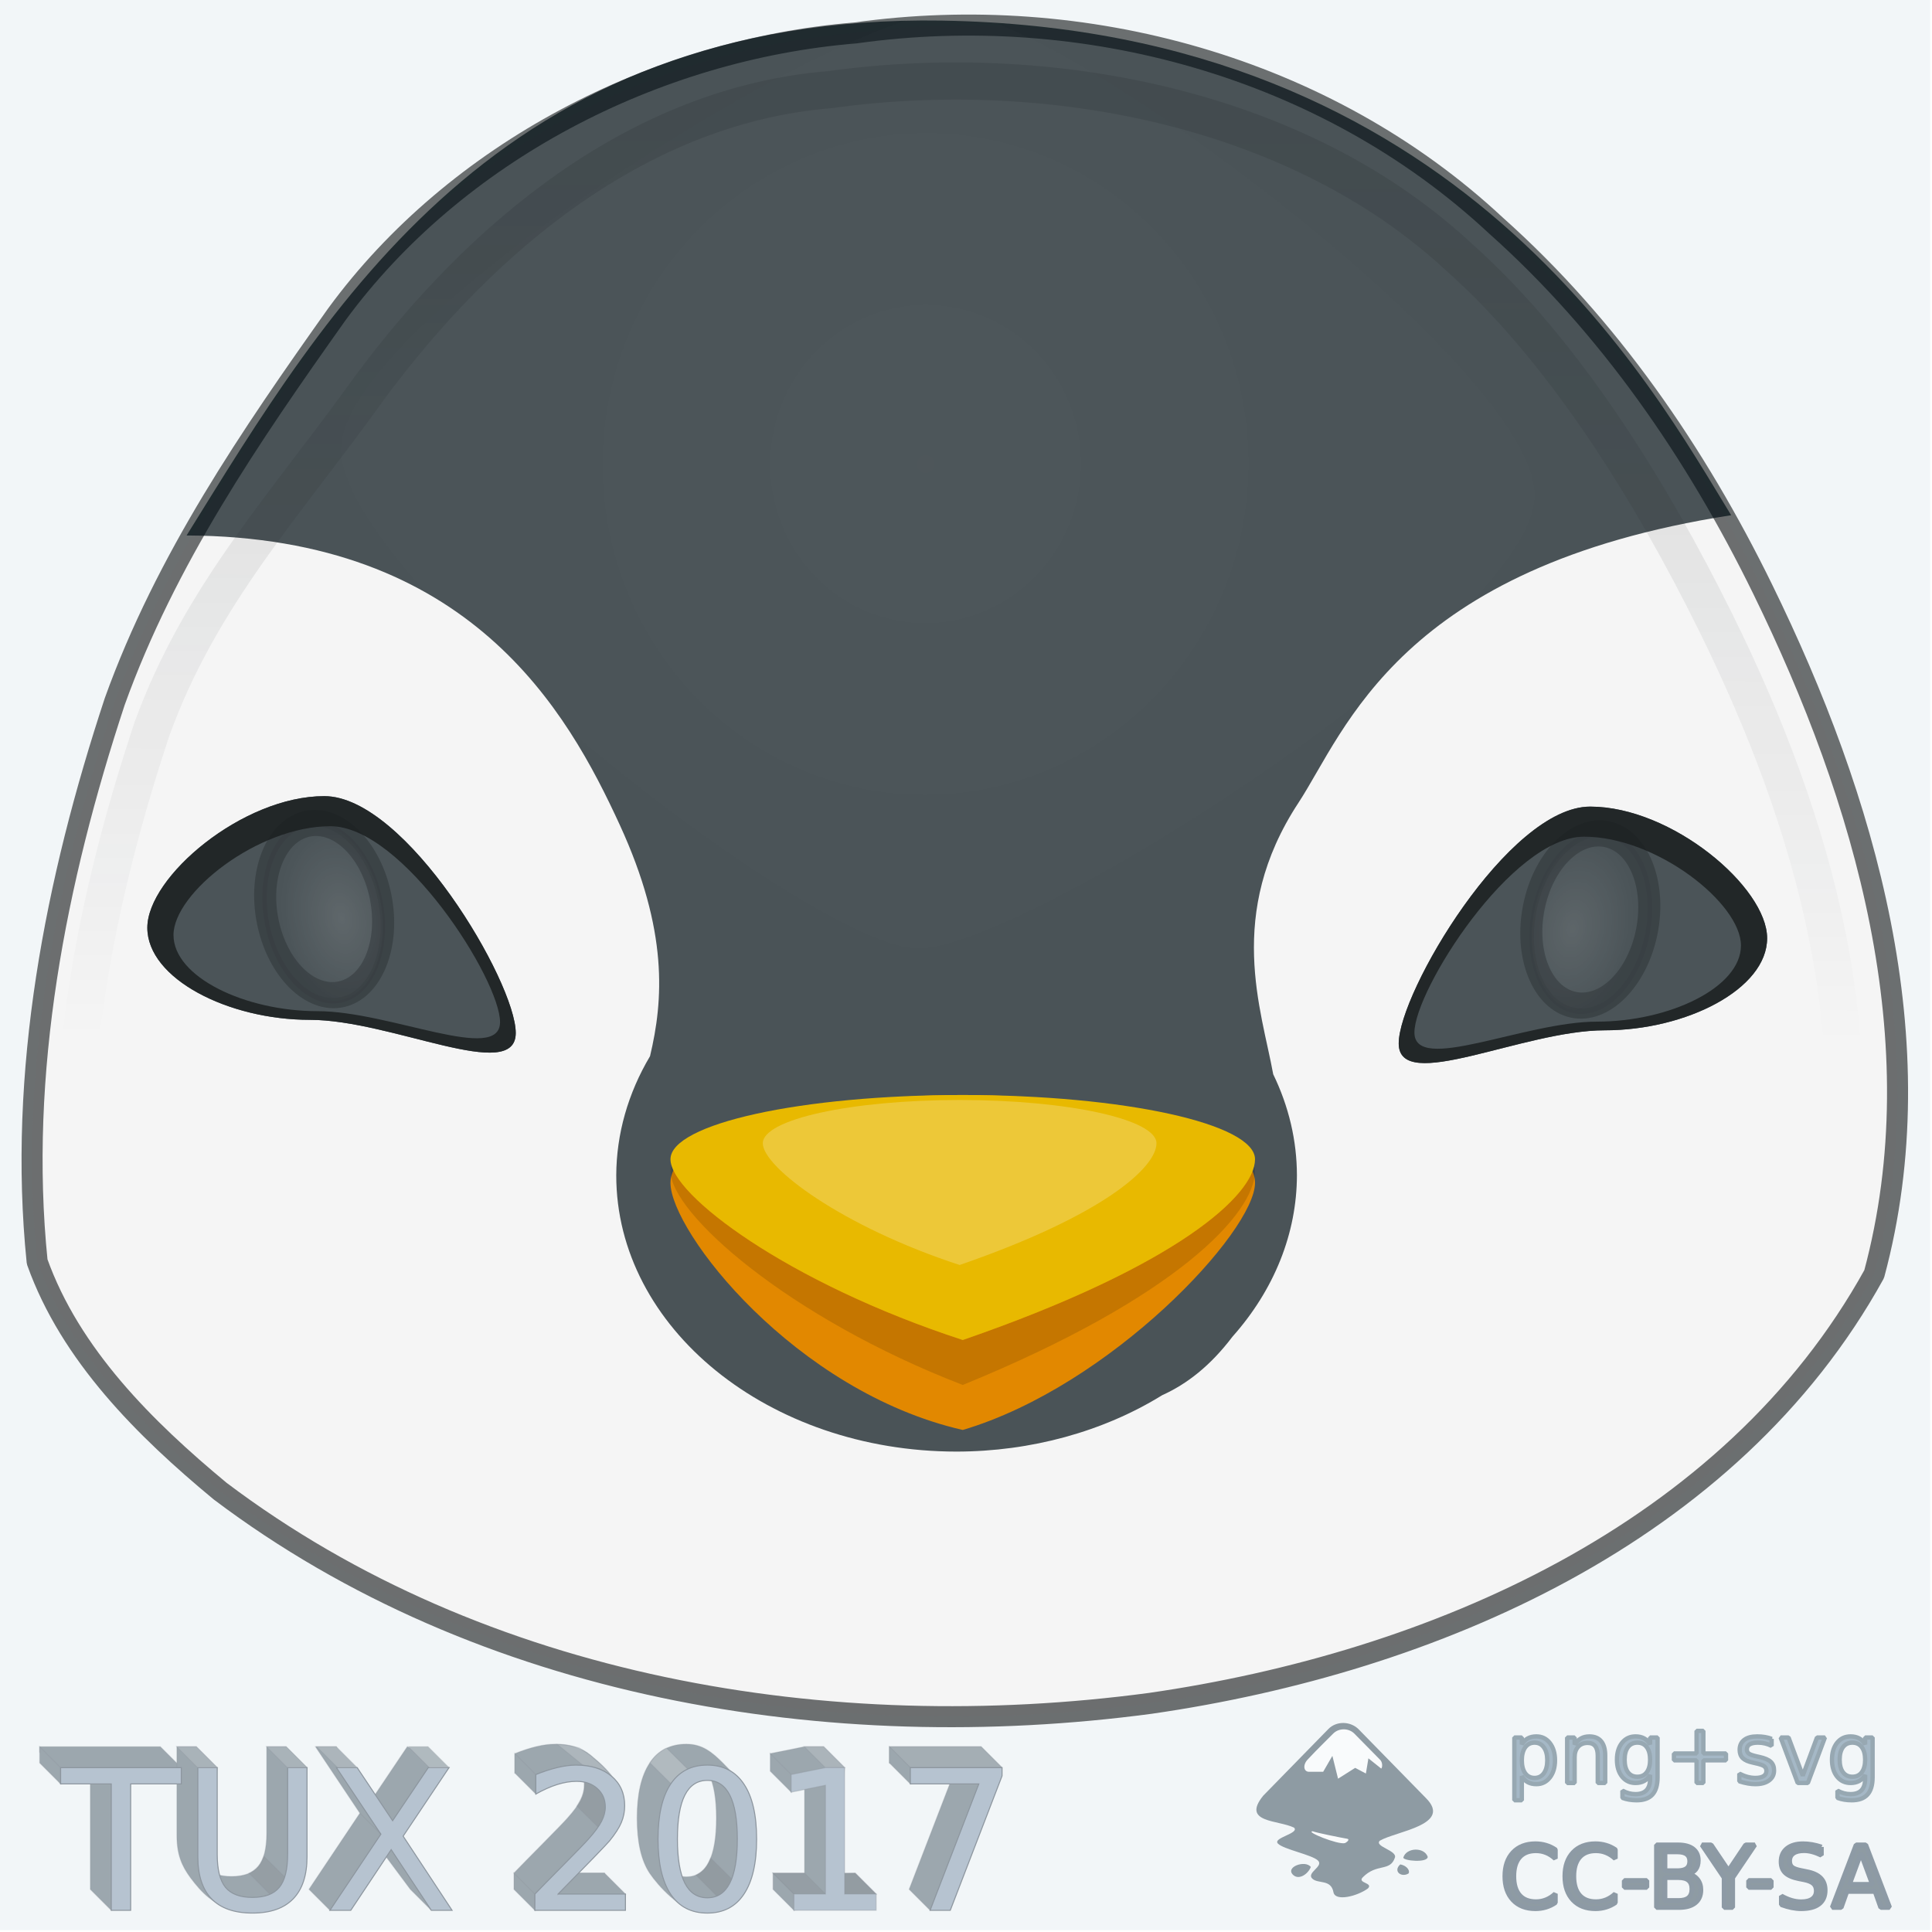 <?xml version="1.0" encoding="UTF-8" standalone="no"?>
<!-- Created with Inkscape (http://www.inkscape.org/) -->

<svg
   xmlns:dc="http://purl.org/dc/elements/1.1/"
   xmlns:cc="http://creativecommons.org/ns#"
   xmlns:rdf="http://www.w3.org/1999/02/22-rdf-syntax-ns#"
   xmlns:svg="http://www.w3.org/2000/svg"
   xmlns="http://www.w3.org/2000/svg"
   xmlns:xlink="http://www.w3.org/1999/xlink"
   xmlns:sodipodi="http://sodipodi.sourceforge.net/DTD/sodipodi-0.dtd"
   xmlns:inkscape="http://www.inkscape.org/namespaces/inkscape"
   width="96px"
   height="96px"
   viewBox="0 0 96 96"
   version="1.1"
   id="SVGRoot"
   inkscape:version="0.92.0 r15299"
   sodipodi:docname="TUX 2017.svg"
   inkscape:export-filename="/home/ilnanny/Scrivania/TUX-Logo-2017/1024px.png"
   inkscape:export-xdpi="1024"
   inkscape:export-ydpi="1024">
  <title
     id="title1632">TUX 2017</title>
  <sodipodi:namedview
     id="base"
     pagecolor="#ffffff"
     bordercolor="#666666"
     borderopacity="1.0"
     inkscape:pageopacity="0.0"
     inkscape:pageshadow="2"
     inkscape:zoom="5.9895833"
     inkscape:cx="47.646309"
     inkscape:cy="37.459941"
     inkscape:document-units="px"
     inkscape:current-layer="g1675"
     showgrid="false"
     inkscape:window-width="1280"
     inkscape:window-height="971"
     inkscape:window-x="0"
     inkscape:window-y="27"
     inkscape:window-maximized="1"
     inkscape:grid-bbox="true"
     inkscape:showpageshadow="false"
     inkscape:snap-global="true"
     inkscape:snap-page="true"
     inkscape:snap-object-midpoints="true"
     showguides="true"
     inkscape:guide-bbox="true"
     inkscape:snap-grids="true" />
  <defs
     id="defs1073">
    <radialGradient
       inkscape:collect="always"
       xlink:href="#linearGradient922"
       id="radialGradient952"
       gradientUnits="userSpaceOnUse"
       gradientTransform="matrix(1,0,0,1.251,157.265,-52.691)"
       cx="128.789"
       cy="221.181"
       fx="128.789"
       fy="221.181"
       r="9.414" />
    <linearGradient
       inkscape:collect="always"
       id="linearGradient922">
      <stop
         style="stop-color:#ffffff;stop-opacity:1;"
         offset="0"
         id="stop918" />
      <stop
         style="stop-color:#ffffff;stop-opacity:0;"
         offset="1"
         id="stop920" />
    </linearGradient>
    <filter
       inkscape:collect="always"
       style="color-interpolation-filters:sRGB"
       id="filter946"
       x="-0.041"
       width="1.081"
       y="-0.032"
       height="1.065">
      <feGaussianBlur
         inkscape:collect="always"
         stdDeviation="0.307"
         id="feGaussianBlur948" />
    </filter>
    <radialGradient
       inkscape:collect="always"
       xlink:href="#linearGradient922"
       id="radialGradient985"
       cx="204.833"
       cy="159.213"
       fx="204.833"
       fy="159.213"
       r="15.856"
       gradientTransform="matrix(3.693,0.072,-0.076,3.899,-539.921,-476.371)"
       gradientUnits="userSpaceOnUse" />
    <filter
       inkscape:collect="always"
       style="color-interpolation-filters:sRGB"
       id="filter1004"
       x="-0.111"
       width="1.221"
       y="-0.137"
       height="1.274">
      <feGaussianBlur
         inkscape:collect="always"
         stdDeviation="4.538"
         id="feGaussianBlur1006" />
    </filter>
    <linearGradient
       inkscape:collect="always"
       xlink:href="#linearGradient1015"
       id="linearGradient1017"
       x1="210.603"
       y1="116.738"
       x2="210.16"
       y2="237.114"
       gradientUnits="userSpaceOnUse"
       gradientTransform="matrix(1,0,0,0.994,0,1.97)" />
    <linearGradient
       inkscape:collect="always"
       id="linearGradient1015">
      <stop
         style="stop-color:#171b1d;stop-opacity:1;"
         offset="0"
         id="stop1011" />
      <stop
         style="stop-color:#171b1d;stop-opacity:0;"
         offset="1"
         id="stop1013" />
    </linearGradient>
    <filter
       inkscape:collect="always"
       style="color-interpolation-filters:sRGB"
       id="filter1043"
       x="-0.034"
       width="1.069"
       y="-0.038"
       height="1.076">
      <feGaussianBlur
         inkscape:collect="always"
         stdDeviation="3.3"
         id="feGaussianBlur1045" />
    </filter>
    <radialGradient
       inkscape:collect="always"
       xlink:href="#linearGradient922"
       id="radialGradient1063"
       gradientUnits="userSpaceOnUse"
       gradientTransform="matrix(1,0,0,1.251,157.265,-52.691)"
       cx="128.789"
       cy="221.181"
       fx="128.789"
       fy="221.181"
       r="9.414" />
  </defs>
  <g
     id="layer1"
     inkscape:groupmode="layer"
     inkscape:label="Livello 1">
    <g
       transform="matrix(0.402,0,0,0.402,-34.941,-38.522)"
       id="g1675">
      <rect
         style="fill:#045376;fill-rule:evenodd;stroke:none;stroke-width:2.486px;stroke-linecap:butt;stroke-linejoin:miter;stroke-opacity:1;opacity:0.122;fill-opacity:0.425"
         id="rect955"
         width="238.635"
         height="238.635"
         x="86.855"
         y="95.758" />
      <g
         id="g910"
         transform="translate(0,-12.429)">
        <path
           sodipodi:nodetypes="cccccccccc"
           style="opacity:1;fill:#f5f5f5;fill-opacity:1;stroke:#171b1d;stroke-width:2.6;stroke-linejoin:bevel;stroke-miterlimit:4;stroke-dasharray:none;stroke-dashoffset:0;stroke-opacity:0.615;paint-order:markers stroke fill"
           d="m 304.783,181.052 c 12.678,25.893 21.519,55.992 13.792,84.69 -17.748,32.145 -54.611,48.027 -89.486,53.059 -39.581,5.282 -82.576,-1.798 -114.962,-26.236 -9.281,-7.687 -18.512,-16.834 -22.618,-28.36 -2.383,-23.366 2.279,-47.096 9.595,-69.249 6.314,-17.563 16.749,-32.768 27.438,-47.834 14.686,-20.058 39.314,-32.769 64.104,-34.795 28.228,-3.95 58.117,4.177 79.146,23.777 13.99,12.463 24.786,28.189 32.99,44.948 z"
           id="path817"
           inkscape:connector-curvature="0" />
        <path
           style="opacity:0.698;fill:#000d13;fill-opacity:1;stroke:none;stroke-width:0.91;stroke-linejoin:bevel;stroke-miterlimit:4;stroke-dasharray:none;stroke-dashoffset:0;stroke-opacity:1;paint-order:markers stroke fill"
           d="m 203.409,110.803 c -54.933,-0.873 -76.1,35.767 -93.428,63.638 35.013,0.142 47.077,21.712 53.539,35.764 6.041,13.135 5.385,21.722 3.744,28.602 -2.729,4.595 -4.156,9.628 -4.174,14.729 1.4e-4,18.856 18.834,34.142 42.066,34.143 9.186,-0.01 18.115,-2.459 25.424,-6.975 3.036,-1.371 5.943,-3.617 8.68,-7.23 5.165,-5.804 7.951,-12.778 7.965,-19.938 -0.004,-4.279 -0.998,-8.519 -2.932,-12.5 -1.435,-7.945 -5.913,-19.781 3.109,-33.535 5.861,-8.935 12.426,-29.182 53.498,-35.564 -9.753,-15.858 -33.583,-60.116 -97.492,-61.132 z"
           id="path822"
           inkscape:connector-curvature="0"
           sodipodi:nodetypes="scscccccccscs" />
        <path
           transform="matrix(1,0,0,0.727,0,66.455)"
           sodipodi:nodetypes="scsss"
           inkscape:connector-curvature="0"
           id="path832"
           d="m 242.046,258.608 c 0,8.25 -17.816,34.545 -36.126,42.014 -20.773,-6.535 -36.126,-33.764 -36.126,-42.014 0,-8.25 16.174,-14.938 36.126,-14.938 19.952,0 36.126,6.688 36.126,14.938 z"
           style="opacity:1;fill:#e28800;fill-opacity:1;stroke:none;stroke-width:1.082;stroke-linejoin:bevel;stroke-miterlimit:4;stroke-dasharray:none;stroke-dashoffset:0;stroke-opacity:1;paint-order:markers stroke fill" />
        <path
           transform="matrix(1,0,0,0.727,0,66.455)"
           inkscape:connector-curvature="0"
           id="path903"
           d="m 169.915,255.586 c -0.073,0.335 -0.121,0.674 -0.121,1.016 0,7.142 14.533,24.903 36.127,36.368 26.52,-14.905 36.124,-29.226 36.124,-36.368 0,-0.312 -0.041,-0.622 -0.102,-0.929 -1.039,6.321 -10.99,17.761 -36.023,29.647 -20.498,-9.195 -34.624,-23.177 -36.006,-29.734 z"
           style="opacity:1;fill:#000000;fill-opacity:0.129;stroke:none;stroke-width:1.007;stroke-linejoin:bevel;stroke-miterlimit:4;stroke-dasharray:none;stroke-dashoffset:0;stroke-opacity:1;paint-order:markers stroke fill" />
        <path
           transform="matrix(1,0,0,0.727,0,66.455)"
           style="opacity:1;fill:#e8b900;fill-opacity:1;stroke:none;stroke-width:0.926;stroke-linejoin:bevel;stroke-miterlimit:4;stroke-dasharray:none;stroke-dashoffset:0;stroke-opacity:1;paint-order:markers stroke fill"
           d="m 242.046,254.595 c 0,6.034 -9.606,18.134 -36.126,30.727 -21.594,-9.686 -36.126,-24.693 -36.126,-30.727 0,-6.034 16.174,-10.925 36.126,-10.925 19.952,0 36.126,4.891 36.126,10.925 z"
           id="path835"
           inkscape:connector-curvature="0"
           sodipodi:nodetypes="scsss" />
        <path
           transform="matrix(1,0,0,0.727,0,66.455)"
           sodipodi:nodetypes="scsss"
           inkscape:connector-curvature="0"
           id="path837"
           d="m 229.865,251.878 c 0,4.064 -6.469,12.213 -24.33,20.693 -14.543,-6.523 -24.33,-16.63 -24.33,-20.693 0,-4.064 10.893,-7.358 24.33,-7.358 13.437,0 24.33,3.294 24.33,7.358 z"
           style="opacity:1;fill:#ffffff;fill-opacity:0.22;stroke:none;stroke-width:0.623;stroke-linejoin:bevel;stroke-miterlimit:4;stroke-dasharray:none;stroke-dashoffset:0;stroke-opacity:1;paint-order:markers stroke fill" />
        <g
           id="g1051">
          <path
             style="opacity:1;fill:#4b5458;fill-opacity:1;stroke:none;stroke-width:1.053;stroke-linejoin:bevel;stroke-miterlimit:4;stroke-dasharray:none;stroke-dashoffset:0;stroke-opacity:1;paint-order:markers stroke fill"
             d="m 259.806,237.233 c -1e-5,6.288 15.339,-1.626 25.448,-1.626 10.109,0 20.091,-5.097 20.091,-11.385 0,-6.288 -11.767,-16.264 -21.876,-16.264 -10.109,0 -23.662,22.987 -23.662,29.275 z"
             id="path830"
             inkscape:connector-curvature="0"
             sodipodi:nodetypes="sssss" />
          <ellipse
             transform="matrix(-0.77,-0.168,-0.19,0.95,544.137,58.313)"
             style="opacity:0.319;fill:url(#radialGradient952);fill-opacity:1;stroke:#1b1f22;stroke-width:0.706;stroke-linejoin:bevel;stroke-miterlimit:4;stroke-dasharray:none;stroke-dashoffset:0;stroke-opacity:0.699;paint-order:markers stroke fill;filter:url(#filter946)"
             id="ellipse950"
             cx="283.466"
             cy="222.735"
             rx="9.061"
             ry="11.424" />
          <path
             id="path954"
             d="m 283.469,207.957 c -10.109,0 -23.662,22.988 -23.662,29.275 -1e-5,6.288 15.338,-1.625 25.447,-1.625 10.109,0 20.09,-5.097 20.09,-11.385 0,-6.288 -11.766,-16.266 -21.875,-16.266 z m -0.75,3.717 c 8.96,0 19.391,8.248 19.391,13.447 0,5.199 -8.847,9.414 -17.807,9.414 -8.96,0 -22.555,6.543 -22.555,1.344 0,-5.199 12.011,-24.205 20.971,-24.205 z"
             style="opacity:1;fill:#222728;fill-opacity:1;stroke:none;stroke-width:1.053;stroke-linejoin:bevel;stroke-miterlimit:4;stroke-dasharray:none;stroke-dashoffset:0;stroke-opacity:1;paint-order:markers stroke fill"
             inkscape:connector-curvature="0" />
          <ellipse
             ry="11.424"
             rx="9.061"
             cy="222.735"
             cx="283.466"
             id="ellipse975"
             style="opacity:0.668;fill:none;fill-opacity:1;stroke:#1b1f22;stroke-width:3.447;stroke-linejoin:bevel;stroke-miterlimit:4;stroke-dasharray:none;stroke-dashoffset:0;stroke-opacity:0.699;paint-order:markers stroke fill;filter:url(#filter946)"
             transform="matrix(-0.77,-0.168,-0.185,0.922,542.963,64.172)" />
        </g>
        <path
           style="opacity:0.133;fill:url(#radialGradient985);fill-opacity:1;stroke:none;stroke-width:4;stroke-linejoin:bevel;stroke-miterlimit:4;stroke-dasharray:none;stroke-dashoffset:0;stroke-opacity:0.699;paint-order:markers stroke fill;filter:url(#filter1004)"
           d="m 254.626,161.801 c 0,10.902 -42.047,38.507 -50.804,38.507 -8.757,0 -47.568,-31.489 -47.568,-42.39 -1e-5,-10.902 41.4,-37.213 50.157,-37.213 8.757,0 48.215,30.195 48.215,41.096 z"
           id="path977"
           inkscape:connector-curvature="0"
           sodipodi:nodetypes="sssss"
           transform="matrix(1.5,0,0,1.455,-105.309,-65.957)" />
        <path
           inkscape:connector-curvature="0"
           id="path1009"
           d="m 304.783,181.909 c 12.678,25.734 21.519,55.648 13.792,84.169 -17.748,31.948 -54.611,47.732 -89.486,52.733 -39.581,5.249 -82.576,-1.787 -114.962,-26.075 -9.281,-7.64 -18.512,-16.731 -22.618,-28.185 -2.383,-23.223 2.279,-46.807 9.595,-68.823 6.314,-17.455 17.587,-29.443 28.277,-44.417 14.686,-19.935 35.239,-36.977 60.03,-38.991 28.228,-3.926 60.706,2.222 81.735,21.701 13.99,12.386 25.433,31.232 33.637,47.888 z"
           style="opacity:0.48;fill:none;fill-opacity:1;stroke:url(#linearGradient1017);stroke-width:4.853;stroke-linejoin:bevel;stroke-miterlimit:4;stroke-dasharray:none;stroke-dashoffset:0;stroke-opacity:0.615;paint-order:markers stroke fill;filter:url(#filter1043)"
           sodipodi:nodetypes="cccccccccc"
           transform="matrix(0.949,0,0,0.947,9.769,12.965)" />
        <g
           id="g1061"
           transform="matrix(-1,0,0,1,410.474,-1.294)">
          <path
             sodipodi:nodetypes="sssss"
             inkscape:connector-curvature="0"
             id="path1053"
             d="m 259.806,237.233 c -1e-5,6.288 15.339,-1.626 25.448,-1.626 10.109,0 20.091,-5.097 20.091,-11.385 0,-6.288 -11.767,-16.264 -21.876,-16.264 -10.109,0 -23.662,22.987 -23.662,29.275 z"
             style="opacity:1;fill:#4b5458;fill-opacity:1;stroke:none;stroke-width:1.053;stroke-linejoin:bevel;stroke-miterlimit:4;stroke-dasharray:none;stroke-dashoffset:0;stroke-opacity:1;paint-order:markers stroke fill" />
          <ellipse
             ry="11.424"
             rx="9.061"
             cy="222.735"
             cx="283.466"
             id="ellipse1055"
             style="opacity:0.334;fill:url(#radialGradient1063);fill-opacity:1;stroke:#1b1f22;stroke-width:0.706;stroke-linejoin:bevel;stroke-miterlimit:4;stroke-dasharray:none;stroke-dashoffset:0;stroke-opacity:0.699;paint-order:markers stroke fill;filter:url(#filter946)"
             transform="matrix(-0.77,-0.168,-0.19,0.95,544.137,58.313)" />
          <path
             style="opacity:1;fill:#222728;fill-opacity:1;stroke:none;stroke-width:1.053;stroke-linejoin:bevel;stroke-miterlimit:4;stroke-dasharray:none;stroke-dashoffset:0;stroke-opacity:1;paint-order:markers stroke fill"
             d="m 283.469,207.957 c -10.109,0 -23.662,22.988 -23.662,29.275 -1e-5,6.288 15.338,-1.625 25.447,-1.625 10.109,0 20.09,-5.097 20.09,-11.385 0,-6.288 -11.766,-16.266 -21.875,-16.266 z m -0.75,3.717 c 8.96,0 19.391,8.248 19.391,13.447 0,5.199 -8.847,9.414 -17.807,9.414 -8.96,0 -22.555,6.543 -22.555,1.344 0,-5.199 12.011,-24.205 20.971,-24.205 z"
             id="path1057"
             inkscape:connector-curvature="0" />
          <ellipse
             transform="matrix(-0.77,-0.168,-0.185,0.922,542.963,64.172)"
             style="opacity:0.668;fill:none;fill-opacity:1;stroke:#1b1f22;stroke-width:3.447;stroke-linejoin:bevel;stroke-miterlimit:4;stroke-dasharray:none;stroke-dashoffset:0;stroke-opacity:0.699;paint-order:markers stroke fill;filter:url(#filter946)"
             id="ellipse1059"
             cx="283.466"
             cy="222.735"
             rx="9.061"
             ry="11.424" />
        </g>
      </g>
      <g
         aria-label="TUX 2017"
         style="font-style:normal;font-variant:normal;font-weight:normal;font-stretch:normal;font-size:46.401px;line-height:62.145px;font-family:Dingbats;-inkscape-font-specification:Dingbats;letter-spacing:0px;word-spacing:0px;fill:#000000;fill-opacity:1;stroke:none;stroke-width:2.486px;stroke-linecap:butt;stroke-linejoin:miter;stroke-opacity:1;opacity:0.541"
         id="text1848"
         transform="matrix(0.508,0,0,0.508,46.37,285.83)">
        <path
           d="m 89.47,50.979 h 29.36 l 5.101,5.101 -12.32,3.952 -4.719,30.754 -5.101,-5.101 v -26.013 c 0.879,-5.418 -4.293,-0.969 -7.22,0.359 l -5.101,-7.743 z"
           style="font-style:normal;font-variant:normal;font-weight:normal;font-stretch:normal;font-family:Dingbats;-inkscape-font-specification:Dingbats;fill:#53636e;stroke:#33404d;stroke-width:0.249;stroke-miterlimit:4;stroke-dasharray:none;stroke-opacity:0.262;paint-order:markers fill stroke"
           id="path1850"
           inkscape:connector-curvature="0"
           sodipodi:nodetypes="cccccccccc" />
        <path
           d="m 122.851,50.979 h 4.719 l 5.101,5.101 -1.628,19.803 c -0.305,3.707 -2.799,2.58 -1.45,4.223 1.348,1.627 3.533,2.441 6.555,2.441 3.006,0 5.184,-0.814 6.532,-2.441 1.348,-1.643 2.022,-4.324 2.022,-8.043 v -21.084 h 4.719 l 5.101,5.101 -1.975,20.384 c -0.436,4.504 -1.124,7.942 -3.371,10.251 -2.232,2.309 -8.311,3.29 -12.681,3.29 -4.386,0 -7.802,-3.767 -10.297,-7.11 -2.15,-2.881 -3.347,-5.726 -3.347,-10.251 z"
           style="font-style:normal;font-variant:normal;font-weight:normal;font-stretch:normal;font-family:Dingbats;-inkscape-font-specification:Dingbats;fill:#53636e;stroke:#33404d;stroke-width:0.249;stroke-miterlimit:4;stroke-dasharray:none;stroke-opacity:0.262;paint-order:markers fill stroke"
           id="path1852"
           inkscape:connector-curvature="0"
           sodipodi:nodetypes="cccscscscccscsasc" />
        <path
           d="m 156.581,50.979 h 5.044 l 8.624,12.901 8.671,-12.901 10.145,5.101 -14.11,17.353 9.81,17.353 -5.101,-5.101 -7.43,-9.973 -12.133,15.073 -5.101,-5.101 12.39,-18.527 z"
           style="font-style:normal;font-variant:normal;font-weight:normal;font-stretch:normal;font-family:Dingbats;-inkscape-font-specification:Dingbats;fill:#53636e;stroke:#33404d;stroke-width:0.249;stroke-miterlimit:4;stroke-dasharray:none;stroke-opacity:0.262;paint-order:markers fill stroke"
           id="path1854"
           inkscape:connector-curvature="0"
           sodipodi:nodetypes="ccccccccccccc" />
        <path
           d="m 216.068,83.21 3.045,-1.476 h 7.787 v 3.952 l -16.936,5.101 -5.101,-9.053 c 1.782,-1.844 4.208,-4.316 7.276,-7.415 3.084,-3.115 5.021,-5.122 5.811,-6.021 1.503,-1.689 2.549,-3.115 3.138,-4.277 0.604,-1.178 0.907,-2.332 0.907,-3.464 0,-1.844 0.391,-1.481 -0.911,-2.643 -1.286,-1.162 -1.231,-0.094 -3.308,-0.094 -1.472,0 -3.117,1.645 -4.759,2.156 -1.627,0.511 -6.062,-3.619 -7.922,-2.581 v -4.742 c 1.891,-0.759 3.657,-1.333 5.3,-1.72 1.643,-0.387 3.146,-0.581 4.51,-0.581 3.595,0 6.462,0.899 8.601,2.697 10.352,8.396 5.25,9.913 6.909,14.834 -5.833,6.001 -10.127,10.988 -14.347,15.327 z"
           style="font-style:normal;font-variant:normal;font-weight:normal;font-stretch:normal;font-family:Dingbats;-inkscape-font-specification:Dingbats;fill:#53636e;stroke:#33404d;stroke-width:0.249;stroke-miterlimit:4;stroke-dasharray:none;stroke-opacity:0.262;paint-order:markers fill stroke"
           id="path1856"
           inkscape:connector-curvature="0"
           sodipodi:nodetypes="cccccccccscscccssccc" />
        <path
           d="m 248.124,59.193 c -2.418,0 -3.544,3.451 -4.768,5.837 -1.209,2.371 0.01,2.731 0.01,7.504 0,4.758 -3.216,4.162 -2.007,6.549 1.224,2.371 3.045,3.557 5.463,3.557 2.433,0 4.254,-1.186 5.463,-3.557 1.224,-2.387 1.836,-5.959 1.836,-10.716 0,-4.773 -0.612,-8.345 -1.836,-10.716 -1.209,-2.387 -1.727,1.543 -4.16,1.543 z m -1.302,-8.842 c 3.89,0 6.292,2.004 8.903,4.626 6.901,6.928 6.304,8.66 6.304,14.518 0,5.842 -0.77,12.476 -2.831,15.56 -2.046,3.068 -6.055,5.645 -9.945,5.645 -3.89,0 -9.296,-5.875 -11.357,-8.944 -2.046,-3.084 -3.068,-7.547 -3.068,-13.39 0,-5.858 1.023,-10.321 3.068,-13.39 2.061,-3.084 5.037,-4.626 8.926,-4.626 z"
           style="font-style:normal;font-variant:normal;font-weight:normal;font-stretch:normal;font-family:Dingbats;-inkscape-font-specification:Dingbats;fill:#53636e;stroke:#33404d;stroke-width:0.249;stroke-miterlimit:4;stroke-dasharray:none;stroke-opacity:0.262;paint-order:markers fill stroke"
           id="path1858"
           inkscape:connector-curvature="0"
           sodipodi:nodetypes="scscscscsssscscscss" />
        <path
           d="m 267.906,81.734 h 7.671 v -23.537 c -1.736,1.803 -2.229,1.713 -3.244,3.834 l -5.101,-9.378 8.299,-1.674 h 4.696 l 5.101,5.101 -2.748,25.654 v 0 h 5.319 l 5.101,5.101 -19.991,3.952 z"
           style="font-style:normal;font-variant:normal;font-weight:normal;font-stretch:normal;font-family:Dingbats;-inkscape-font-specification:Dingbats;fill:#53636e;stroke:#33404d;stroke-width:0.249;stroke-linecap:butt;stroke-miterlimit:4;stroke-dasharray:none;stroke-opacity:0.262;paint-order:markers fill stroke"
           id="path1860"
           inkscape:connector-curvature="0"
           sodipodi:nodetypes="cccccccccccccc" />
        <path
           d="m 296.219,50.979 h 22.316 l 5.101,5.101 -17.504,34.706 -5.101,-5.101 10.342,-26.83 v 0 l -15.154,-3.925 z"
           style="font-style:normal;font-variant:normal;font-weight:normal;font-stretch:normal;font-family:Dingbats;-inkscape-font-specification:Dingbats;fill:#53636e;stroke:#33404d;stroke-width:0.249;stroke-linecap:butt;stroke-miterlimit:4;stroke-dasharray:none;stroke-opacity:0.262;paint-order:markers fill stroke"
           id="path1862"
           inkscape:connector-curvature="0"
           sodipodi:nodetypes="ccccccccc" />
        <path
           sodipodi:nodetypes="ccsccsc"
           inkscape:connector-curvature="0"
           id="path1948"
           d="m 145.529,86.904 -5.069,-5.105 c 0,0 1.628,-0.769 2.589,-2.214 0.521,-0.782 0.971,-1.928 0.971,-1.928 l 5.126,5.059 c 0,0 -0.19,0.59 -0.775,1.558 -1.355,2.243 -2.203,2.33 -2.842,2.63 z"
           style="fill:#000000;fill-opacity:0.163;fill-rule:evenodd;stroke:#33404d;stroke-width:0.249;stroke-linecap:butt;stroke-linejoin:miter;stroke-miterlimit:4;stroke-dasharray:none;stroke-opacity:0.262;paint-order:markers fill stroke" />
        <path
           sodipodi:nodetypes="ccccc"
           inkscape:connector-curvature="0"
           id="path1934"
           d="m 219.113,81.734 -3.5,5.101 h 16.388 l -5.101,-5.101 z"
           style="fill:#53636e;fill-rule:evenodd;stroke:#33404d;stroke-width:0.249;stroke-linecap:butt;stroke-linejoin:miter;stroke-miterlimit:4;stroke-dasharray:none;stroke-opacity:0.262;paint-order:markers fill stroke" />
        <path
           sodipodi:nodetypes="ccccsc"
           inkscape:connector-curvature="0"
           id="path1936"
           d="m 225.32,70.514 -5.127,-5.055 c 0.674,-1.168 2.029,-3.105 1.771,-5.951 l 6.1,1.498 c 0,0 -0.629,4.964 -0.859,6.156 -0.377,1.953 -1.417,2.803 -1.884,3.352 z"
           style="fill:#000000;fill-opacity:0.176;fill-rule:evenodd;stroke:#33404d;stroke-width:0.249;stroke-linecap:butt;stroke-linejoin:miter;stroke-miterlimit:4;stroke-dasharray:none;stroke-opacity:0.262;paint-order:markers fill stroke" />
        <path
           style="fill:#020303;fill-opacity:0.219;fill-rule:evenodd;stroke:#33404d;stroke-width:0.249;stroke-linecap:butt;stroke-linejoin:miter;stroke-miterlimit:4;stroke-dasharray:none;stroke-opacity:0.262;paint-order:markers fill stroke"
           d="m 254.25,87.334 -5.069,-5.105 c 0,0 1.628,-0.769 2.589,-2.214 0.521,-0.782 0.971,-1.928 0.971,-1.928 l 5.126,5.059 c 0,0 -0.19,0.59 -0.775,1.558 -1.355,2.243 -2.203,2.33 -2.842,2.63 z"
           id="path1919"
           inkscape:connector-curvature="0"
           sodipodi:nodetypes="ccsccsc" />
        <path
           style="fill:#53636e;fill-rule:evenodd;stroke:#33404d;stroke-width:0.249;stroke-linecap:butt;stroke-linejoin:miter;stroke-miterlimit:4;stroke-dasharray:none;stroke-opacity:0.262;paint-order:markers fill stroke"
           d="m 89.47,50.979 5.101,5.101 v 3.952 l -5.101,-5.101 z"
           id="rect1888"
           inkscape:connector-curvature="0"
           sodipodi:nodetypes="ccccc" />
        <path
           sodipodi:nodetypes="ccccc"
           inkscape:connector-curvature="0"
           id="path1893"
           d="m 127.57,50.979 5.101,5.101 h -4.719 l -5.101,-5.101 z"
           style="fill:#53636e;fill-rule:evenodd;stroke:#33404d;stroke-width:0.249;stroke-linecap:butt;stroke-linejoin:miter;stroke-miterlimit:4;stroke-dasharray:none;stroke-opacity:0.262;paint-order:markers fill stroke" />
        <path
           style="fill:#53636e;fill-rule:evenodd;stroke:#33404d;stroke-width:0.249;stroke-linecap:butt;stroke-linejoin:miter;stroke-miterlimit:4;stroke-dasharray:none;stroke-opacity:0.262;paint-order:markers fill stroke"
           d="m 149.421,50.979 5.101,5.101 h -4.719 l -5.101,-5.101 z"
           id="path1895"
           inkscape:connector-curvature="0"
           sodipodi:nodetypes="ccccc" />
        <path
           sodipodi:nodetypes="ccccc"
           inkscape:connector-curvature="0"
           id="path1897"
           d="m 161.625,50.979 5.101,5.101 h -4.719 l -5.101,-5.101 z"
           style="fill:#53636e;fill-rule:evenodd;stroke:#33404d;stroke-width:0.249;stroke-linecap:butt;stroke-linejoin:miter;stroke-miterlimit:4;stroke-dasharray:none;stroke-opacity:0.262;paint-order:markers fill stroke" />
        <path
           style="fill:#53636e;fill-rule:evenodd;stroke:#33404d;stroke-width:0.249;stroke-linecap:butt;stroke-linejoin:miter;stroke-miterlimit:4;stroke-dasharray:none;stroke-opacity:0.262;paint-order:markers fill stroke"
           d="m 183.965,50.979 5.101,5.101 h -4.719 l -5.101,-5.101 z"
           id="path1899"
           inkscape:connector-curvature="0"
           sodipodi:nodetypes="ccccc" />
        <path
           sodipodi:nodetypes="ccccc"
           inkscape:connector-curvature="0"
           id="path1901"
           d="m 280.249,50.979 5.101,5.101 h -4.719 l -5.101,-5.101 z"
           style="fill:#ffffff;fill-opacity:0.163;fill-rule:evenodd;stroke:#33404d;stroke-width:0.249;stroke-linecap:butt;stroke-linejoin:miter;stroke-miterlimit:4;stroke-dasharray:none;stroke-opacity:0.262;paint-order:markers fill stroke" />
        <path
           style="fill:#ebebeb;fill-opacity:0.1;fill-rule:evenodd;stroke:#33404d;stroke-width:0.249;stroke-linecap:butt;stroke-linejoin:bevel;stroke-miterlimit:4;stroke-dasharray:none;stroke-opacity:0.262;paint-order:markers fill stroke"
           d="m 318.535,50.979 5.101,5.101 h -22.316 l -5.101,-5.101 z"
           id="path1903"
           inkscape:connector-curvature="0"
           sodipodi:nodetypes="ccccc" />
        <path
           style="fill:#53636e;fill-rule:evenodd;stroke:#33404d;stroke-width:0.249;stroke-linecap:butt;stroke-linejoin:miter;stroke-miterlimit:4;stroke-dasharray:none;stroke-opacity:0.262;paint-order:markers fill stroke"
           d="m 296.219,54.931 5.101,5.101 v -3.952 l -5.101,-5.101 z"
           id="path1905"
           inkscape:connector-curvature="0"
           sodipodi:nodetypes="ccccc" />
        <path
           style="fill:#53636e;fill-rule:evenodd;stroke:#33404d;stroke-width:0.249;stroke-linecap:butt;stroke-linejoin:miter;stroke-miterlimit:4;stroke-dasharray:none;stroke-opacity:0.262;paint-order:markers fill stroke"
           d="m 267.231,56.93 5.101,5.101 v -4.277 l -5.101,-5.101 z"
           id="path1907"
           inkscape:connector-curvature="0"
           sodipodi:nodetypes="ccccc" />
        <path
           sodipodi:nodetypes="ccccc"
           inkscape:connector-curvature="0"
           id="path1909"
           d="m 267.906,85.686 5.101,5.101 v -3.952 l -5.101,-5.101 z"
           style="fill:#53636e;fill-rule:evenodd;stroke:#33404d;stroke-width:0.249;stroke-linecap:butt;stroke-linejoin:miter;stroke-miterlimit:4;stroke-dasharray:none;stroke-opacity:0.262;paint-order:markers fill stroke" />
        <path
           style="fill:#000000;fill-opacity:0.199;fill-rule:evenodd;stroke:#33404d;stroke-width:0.249;stroke-linecap:butt;stroke-linejoin:miter;stroke-miterlimit:4;stroke-dasharray:none;stroke-opacity:0.262;paint-order:markers fill stroke"
           d="m 285.292,81.865 0.034,4.969 h 7.671 l -5.101,-5.101 z"
           id="path1911"
           inkscape:connector-curvature="0"
           sodipodi:nodetypes="ccccc" />
        <path
           sodipodi:nodetypes="ccccc"
           inkscape:connector-curvature="0"
           id="path1913"
           d="m 267.906,81.734 5.101,5.101 h 7.671 l -5.101,-5.101 z"
           style="fill:#000000;fill-opacity:0.15;fill-rule:evenodd;stroke:#33404d;stroke-width:0.249;stroke-linecap:butt;stroke-linejoin:miter;stroke-miterlimit:4;stroke-dasharray:none;stroke-opacity:0.262;paint-order:markers fill stroke" />
        <path
           sodipodi:nodetypes="ccaccaac"
           inkscape:connector-curvature="0"
           id="path1917"
           d="m 242.003,51.325 5.208,5.155 c 0,0 -1.521,0.844 -2.186,1.397 -0.734,0.61 -1.956,2.092 -1.956,2.092 l -5.098,-5.061 c 0,0 0.855,-1.194 1.376,-1.706 0.57,-0.561 1.221,-1.04 1.893,-1.474 0.242,-0.156 0.765,-0.402 0.765,-0.402 z"
           style="fill:#f5f7f8;fill-opacity:0.243;fill-rule:evenodd;stroke:#33404d;stroke-width:0.249;stroke-linecap:butt;stroke-linejoin:miter;stroke-miterlimit:4;stroke-dasharray:none;stroke-opacity:0.262;paint-order:markers fill stroke" />
        <path
           style="fill:#53636e;fill-rule:evenodd;stroke:#33404d;stroke-width:0.249;stroke-linecap:butt;stroke-linejoin:miter;stroke-miterlimit:4;stroke-dasharray:none;stroke-opacity:0.262;paint-order:markers fill stroke"
           d="m 204.863,85.686 5.101,5.101 v -3.952 l -5.101,-5.101 z"
           id="path1932"
           inkscape:connector-curvature="0"
           sodipodi:nodetypes="ccccc" />
        <path
           sodipodi:nodetypes="ccccc"
           inkscape:connector-curvature="0"
           id="path1938"
           d="m 205.095,57.395 5.101,5.101 v -4.742 l -5.101,-5.101 z"
           style="fill:#53636e;fill-rule:evenodd;stroke:#33404d;stroke-width:0.249;stroke-linecap:butt;stroke-linejoin:miter;stroke-miterlimit:4;stroke-dasharray:none;stroke-opacity:0.262;paint-order:markers fill stroke" />
        <path
           style="fill:#ffffff;fill-opacity:0.189;fill-rule:evenodd;stroke:#33404d;stroke-width:0.249;stroke-linecap:butt;stroke-linejoin:miter;stroke-miterlimit:4;stroke-dasharray:none;stroke-opacity:0.262;paint-order:markers fill stroke"
           d="m 215.427,50.406 6.099,4.971 4.121,0.979 2.955,1.658 -2.273,-2.386 -2.828,-2.498 -2.732,-1.852 -3.014,-0.668 z"
           id="path1942"
           inkscape:connector-curvature="0"
           sodipodi:nodetypes="ccccccccc" />
        <path
           id="path1881"
           style="font-style:normal;font-variant:normal;font-weight:normal;font-stretch:normal;font-family:Dingbats;-inkscape-font-specification:Dingbats;fill:#8497ae;stroke:#374553;stroke-width:0.249;stroke-linecap:butt;stroke-miterlimit:4;stroke-dasharray:none;stroke-opacity:0.382;paint-order:markers fill stroke"
           d="m 273.006,86.835 h 7.671 v -26.477 l -8.345,1.674 v -4.277 l 8.299,-1.674 h 4.696 v 30.754 h 7.671 v 3.952 h -19.991 z"
           inkscape:connector-curvature="0" />
        <path
           id="path1883"
           style="font-style:normal;font-variant:normal;font-weight:normal;font-stretch:normal;font-family:Dingbats;-inkscape-font-specification:Dingbats;fill:#8497ae;stroke:#374553;stroke-width:0.249;stroke-linecap:butt;stroke-miterlimit:4;stroke-dasharray:none;paint-order:markers fill stroke"
           d="m 301.32,56.08 h 22.316 v 1.999 l -12.599,32.707 h -4.905 l 11.855,-30.754 h -16.667 z"
           inkscape:connector-curvature="0" />
        <path
           id="path1879"
           style="font-style:normal;font-variant:normal;font-weight:normal;font-stretch:normal;font-family:Dingbats;-inkscape-font-specification:Dingbats;fill:#8497ae;stroke:#374553;stroke-width:0.249;stroke-miterlimit:4;stroke-dasharray:none;paint-order:markers fill stroke"
           d="m 251.922,59.172 q -3.626,0 -5.463,3.58 -1.813,3.557 -1.813,10.716 0,7.136 1.813,10.716 1.836,3.557 5.463,3.557 3.65,0 5.463,-3.557 1.836,-3.58 1.836,-10.716 0,-7.16 -1.836,-10.716 -1.813,-3.58 -5.463,-3.58 z m 0,-3.719 q 5.835,0 8.903,4.626 3.092,4.603 3.092,13.39 0,8.764 -3.092,13.39 -3.068,4.603 -8.903,4.603 -5.835,0 -8.926,-4.603 -3.068,-4.626 -3.068,-13.39 0,-8.787 3.068,-13.39 3.092,-4.626 8.926,-4.626 z"
           inkscape:connector-curvature="0" />
        <path
           id="path1877"
           style="font-style:normal;font-variant:normal;font-weight:normal;font-stretch:normal;font-family:Dingbats;-inkscape-font-specification:Dingbats;fill:#8497ae;stroke:#374553;stroke-width:0.249;stroke-miterlimit:4;stroke-dasharray:none;paint-order:markers fill stroke"
           d="m 215.612,86.835 h 16.388 v 3.952 h -22.037 v -3.952 q 2.673,-2.766 7.276,-7.415 4.626,-4.672 5.811,-6.021 2.255,-2.534 3.138,-4.277 0.907,-1.767 0.907,-3.464 0,-2.766 -1.953,-4.51 -1.929,-1.743 -5.044,-1.743 -2.208,0 -4.672,0.767 -2.441,0.767 -5.23,2.325 v -4.742 q 2.836,-1.139 5.3,-1.72 2.464,-0.581 4.51,-0.581 5.393,0 8.601,2.697 3.208,2.697 3.208,7.206 0,2.139 -0.814,4.068 -0.79,1.906 -2.906,4.51 -0.581,0.674 -3.696,3.905 -3.115,3.208 -8.787,8.996 z"
           inkscape:connector-curvature="0" />
        <path
           id="path1875"
           style="font-style:normal;font-variant:normal;font-weight:normal;font-stretch:normal;font-family:Dingbats;-inkscape-font-specification:Dingbats;fill:#8497ae;stroke:#374553;stroke-width:0.249;stroke-miterlimit:4;stroke-dasharray:none;paint-order:markers fill stroke"
           d="m 161.682,56.08 h 5.044 l 8.624,12.901 8.671,-12.901 h 5.044 l -11.158,16.667 11.902,18.039 h -5.044 l -9.763,-14.761 -9.833,14.761 h -5.068 l 12.39,-18.527 z"
           inkscape:connector-curvature="0" />
        <path
           id="path1873"
           style="font-style:normal;font-variant:normal;font-weight:normal;font-stretch:normal;font-family:Dingbats;-inkscape-font-specification:Dingbats;fill:#8497ae;stroke:#374553;stroke-width:0.249;stroke-miterlimit:4;stroke-dasharray:none;paint-order:markers fill stroke"
           d="m 127.952,56.08 h 4.719 v 21.084 q 0,5.579 2.022,8.043 2.022,2.441 6.555,2.441 4.51,0 6.532,-2.441 2.022,-2.464 2.022,-8.043 v -21.084 h 4.719 v 21.665 q 0,6.788 -3.371,10.251 -3.347,3.464 -9.903,3.464 -6.579,0 -9.949,-3.464 -3.347,-3.464 -3.347,-10.251 z"
           inkscape:connector-curvature="0" />
        <path
           id="path1871"
           style="font-style:normal;font-variant:normal;font-weight:normal;font-stretch:normal;font-family:Dingbats;-inkscape-font-specification:Dingbats;fill:#8497ae;stroke:#374553;stroke-width:0.249;stroke-miterlimit:4;stroke-dasharray:none;paint-order:markers fill stroke"
           d="m 94.571,56.08 h 29.36 v 3.952 h -12.32 v 30.754 h -4.719 V 60.032 H 94.571 Z"
           inkscape:connector-curvature="0" />
        <path
           style="fill:none;fill-rule:evenodd;stroke:#33404d;stroke-width:0.249;stroke-linecap:butt;stroke-linejoin:miter;stroke-miterlimit:4;stroke-dasharray:none;stroke-opacity:0.262"
           d="m 167.39,67.159 5.101,5.101"
           id="path1951"
           inkscape:connector-curvature="0" />
        <path
           sodipodi:nodetypes="ccccc"
           inkscape:connector-curvature="0"
           id="path1961"
           d="m 183.965,50.979 5.101,5.101 h -4.719 l -5.101,-5.101 z"
           style="fill:#ffffff;fill-opacity:0.226;fill-rule:evenodd;stroke:none;stroke-width:0.249;stroke-linecap:butt;stroke-linejoin:miter;stroke-miterlimit:4;stroke-dasharray:none;stroke-opacity:0.262;paint-order:markers fill stroke" />
        <path
           style="fill:#ffffff;fill-opacity:0.169;fill-rule:evenodd;stroke:none;stroke-width:0.249;stroke-linecap:butt;stroke-linejoin:miter;stroke-miterlimit:4;stroke-dasharray:none;stroke-opacity:0.262;paint-order:markers fill stroke"
           d="m 161.625,50.979 5.101,5.101 h -4.719 l -5.101,-5.101 z"
           id="path1963"
           inkscape:connector-curvature="0"
           sodipodi:nodetypes="ccccc" />
        <path
           style="fill:#f8f9fa;fill-opacity:0.156;fill-rule:evenodd;stroke:none;stroke-width:0.249;stroke-linecap:butt;stroke-linejoin:miter;stroke-miterlimit:4;stroke-dasharray:none;stroke-opacity:0.262;paint-order:markers fill stroke"
           d="m 127.57,50.979 5.101,5.101 h -4.719 l -5.101,-5.101 z"
           id="path1973"
           inkscape:connector-curvature="0"
           sodipodi:nodetypes="ccccc" />
        <path
           sodipodi:nodetypes="ccccc"
           inkscape:connector-curvature="0"
           id="path1975"
           d="m 149.421,50.979 5.101,5.101 h -4.719 l -5.101,-5.101 z"
           style="fill:#f8f9fa;fill-opacity:0.156;fill-rule:evenodd;stroke:none;stroke-width:0.249;stroke-linecap:butt;stroke-linejoin:miter;stroke-miterlimit:4;stroke-dasharray:none;stroke-opacity:0.262;paint-order:markers fill stroke" />
      </g>
      <g
         aria-label="png+svg"
         style="font-style:normal;font-variant:normal;font-weight:normal;font-stretch:normal;font-size:10.278px;line-height:3.441px;font-family:'URW Bookman L';-inkscape-font-specification:'URW Bookman L';font-variant-ligatures:normal;font-variant-caps:normal;font-variant-numeric:normal;font-feature-settings:normal;text-align:start;writing-mode:lr-tb;text-anchor:start;opacity:0.541;fill:#64839b;fill-opacity:1;stroke:#496576;stroke-width:0.532;stroke-linecap:round;stroke-linejoin:bevel;stroke-miterlimit:4;stroke-dasharray:none;stroke-opacity:1;paint-order:stroke fill markers"
         id="text922">
        <path
           d="m 275.026,315.369 v 2.981 h -0.928 v -7.759 h 0.928 v 0.853 q 0.291,-0.502 0.733,-0.743 0.447,-0.246 1.064,-0.246 1.024,0 1.661,0.813 0.642,0.813 0.642,2.138 0,1.325 -0.642,2.138 -0.637,0.813 -1.661,0.813 -0.617,0 -1.064,-0.241 -0.442,-0.246 -0.733,-0.748 z m 3.142,-1.962 q 0,-1.019 -0.422,-1.596 -0.417,-0.582 -1.149,-0.582 -0.733,0 -1.154,0.582 -0.417,0.577 -0.417,1.596 0,1.019 0.417,1.601 0.422,0.577 1.154,0.577 0.733,0 1.149,-0.577 0.422,-0.582 0.422,-1.601 z"
           style="font-style:normal;font-variant:normal;font-weight:normal;font-stretch:normal;font-family:sans-serif;-inkscape-font-specification:sans-serif;fill:#64839b;fill-opacity:1;stroke:#496576;stroke-width:0.532;stroke-miterlimit:4;stroke-dasharray:none;stroke-opacity:1"
           id="path974" />
        <path
           d="m 285.33,312.82 v 3.393 h -0.923 v -3.363 q 0,-0.798 -0.311,-1.194 -0.311,-0.396 -0.933,-0.396 -0.748,0 -1.179,0.477 -0.432,0.477 -0.432,1.3 v 3.177 h -0.928 v -5.621 h 0.928 v 0.873 q 0.331,-0.507 0.778,-0.758 0.452,-0.251 1.039,-0.251 0.969,0 1.465,0.602 0.497,0.597 0.497,1.762 z"
           style="font-style:normal;font-variant:normal;font-weight:normal;font-stretch:normal;font-family:sans-serif;-inkscape-font-specification:sans-serif;fill:#64839b;fill-opacity:1;stroke:#496576;stroke-width:0.532;stroke-miterlimit:4;stroke-dasharray:none;stroke-opacity:1"
           id="path976" />
        <path
           d="m 290.88,313.337 q 0,-1.004 -0.417,-1.556 -0.412,-0.552 -1.159,-0.552 -0.743,0 -1.159,0.552 -0.412,0.552 -0.412,1.556 0,0.999 0.412,1.551 0.417,0.552 1.159,0.552 0.748,0 1.159,-0.552 0.417,-0.552 0.417,-1.551 z m 0.923,2.178 q 0,1.435 -0.637,2.133 -0.637,0.703 -1.952,0.703 -0.487,0 -0.918,-0.075 -0.432,-0.07 -0.838,-0.221 V 317.156 q 0.407,0.221 0.803,0.326 0.396,0.105 0.808,0.105 0.908,0 1.36,-0.477 0.452,-0.472 0.452,-1.43 v -0.457 q -0.286,0.497 -0.733,0.743 -0.447,0.246 -1.069,0.246 -1.034,0 -1.666,-0.788 -0.632,-0.788 -0.632,-2.088 0,-1.305 0.632,-2.093 0.632,-0.788 1.666,-0.788 0.622,0 1.069,0.246 0.447,0.246 0.733,0.743 v -0.853 h 0.923 z"
           style="font-style:normal;font-variant:normal;font-weight:normal;font-stretch:normal;font-family:sans-serif;-inkscape-font-specification:sans-serif;fill:#64839b;fill-opacity:1;stroke:#496576;stroke-width:0.532;stroke-miterlimit:4;stroke-dasharray:none;stroke-opacity:1"
           id="path978" />
        <path
           d="m 297.465,309.769 v 2.795 h 2.795 v 0.853 h -2.795 v 2.795 h -0.843 v -2.795 h -2.795 v -0.853 h 2.795 v -2.795 z"
           style="font-style:normal;font-variant:normal;font-weight:normal;font-stretch:normal;font-family:sans-serif;-inkscape-font-specification:sans-serif;fill:#64839b;fill-opacity:1;stroke:#496576;stroke-width:0.532;stroke-miterlimit:4;stroke-dasharray:none;stroke-opacity:1"
           id="path980" />
        <path
           d="m 305.901,310.757 v 0.873 q -0.391,-0.201 -0.813,-0.301 -0.422,-0.1 -0.873,-0.1 -0.688,0 -1.034,0.211 -0.341,0.211 -0.341,0.632 0,0.321 0.246,0.507 0.246,0.181 0.989,0.346 l 0.316,0.07 q 0.984,0.211 1.395,0.597 0.417,0.381 0.417,1.069 0,0.783 -0.622,1.24 -0.617,0.457 -1.701,0.457 -0.452,0 -0.944,-0.09 -0.487,-0.085 -1.029,-0.261 v -0.954 q 0.512,0.266 1.009,0.401 0.497,0.13 0.984,0.13 0.652,0 1.004,-0.221 0.351,-0.226 0.351,-0.632 0,-0.376 -0.256,-0.577 -0.251,-0.201 -1.109,-0.386 l -0.321,-0.075 q -0.858,-0.181 -1.24,-0.552 -0.381,-0.376 -0.381,-1.029 0,-0.793 0.562,-1.225 0.562,-0.432 1.596,-0.432 0.512,0 0.964,0.075 0.452,0.075 0.833,0.226 z"
           style="font-style:normal;font-variant:normal;font-weight:normal;font-stretch:normal;font-family:sans-serif;-inkscape-font-specification:sans-serif;fill:#64839b;fill-opacity:1;stroke:#496576;stroke-width:0.532;stroke-miterlimit:4;stroke-dasharray:none;stroke-opacity:1"
           id="path982" />
        <path
           d="m 307.015,310.592 h 0.979 l 1.757,4.718 1.757,-4.718 h 0.979 l -2.108,5.621 h -1.255 z"
           style="font-style:normal;font-variant:normal;font-weight:normal;font-stretch:normal;font-family:sans-serif;-inkscape-font-specification:sans-serif;fill:#64839b;fill-opacity:1;stroke:#496576;stroke-width:0.532;stroke-miterlimit:4;stroke-dasharray:none;stroke-opacity:1"
           id="path984" />
        <path
           d="m 317.459,313.337 q 0,-1.004 -0.417,-1.556 -0.412,-0.552 -1.159,-0.552 -0.743,0 -1.159,0.552 -0.412,0.552 -0.412,1.556 0,0.999 0.412,1.551 0.417,0.552 1.159,0.552 0.748,0 1.159,-0.552 0.417,-0.552 0.417,-1.551 z m 0.923,2.178 q 0,1.435 -0.637,2.133 -0.637,0.703 -1.952,0.703 -0.487,0 -0.918,-0.075 -0.432,-0.07 -0.838,-0.221 V 317.156 q 0.407,0.221 0.803,0.326 0.396,0.105 0.808,0.105 0.908,0 1.36,-0.477 0.452,-0.472 0.452,-1.43 v -0.457 q -0.286,0.497 -0.733,0.743 -0.447,0.246 -1.069,0.246 -1.034,0 -1.666,-0.788 -0.632,-0.788 -0.632,-2.088 0,-1.305 0.632,-2.093 0.632,-0.788 1.666,-0.788 0.622,0 1.069,0.246 0.447,0.246 0.733,0.743 v -0.853 h 0.923 z"
           style="font-style:normal;font-variant:normal;font-weight:normal;font-stretch:normal;font-family:sans-serif;-inkscape-font-specification:sans-serif;fill:#64839b;fill-opacity:1;stroke:#496576;stroke-width:0.532;stroke-miterlimit:4;stroke-dasharray:none;stroke-opacity:1"
           id="path986" />
      </g>
      <g
         id="inkscape-logo"
         transform="matrix(0.06,0,0,0.06,241.329,307.866)"
         style="opacity:0.541">
        <path
           id="path932"
           d="M 163.15,27.83 28.81,165.3 C -16.58,221.51 59.7,214.97 92.4,231.16 104.13,243.15 47.44,252 59.17,264 c 11.73,11.99 70.93,23.1 82.68,35.09 11.73,11.99 -24.01,24.71 -12.28,36.7 11.73,11.99 38.86,0.63 43.94,28.31 3.62,19.78 48.89,8.5 71.03,-7.7 11.73,-12 -22.44,-10.87 -10.71,-22.86 29.17,-29.83 56.33,-10.84 66.31,-40.73 4.93,-14.77 -42.94,-22.77 -31.19,-34.76 33.75,-19.71 150.4,-32.54 95.05,-87.89 L 224.75,27.83 c -17.03,-16.35 -45.45,-16.53 -61.6,0 z m 154.31,264.98 c 0,6.82 50.25,11.29 50.25,-1.61 -7.16,-20.72 -44.31,-19.32 -50.25,1.61 z M 91.1,329.05 c 11.9,10.29 30.28,-2.56 35.79,-16.92 -11.53,-15.32 -54.69,0.55 -35.79,16.92 z m 220.06,-22.23 c -15.34,13.76 1.72,27.72 16.84,18.83 3.37,-3.42 -0.09,-15.41 -16.84,-18.83 z"
           inkscape:connector-curvature="0"
           style="fill:#394d5b;fill-opacity:1" />
        <path
           id="path934"
           d="m 131,238.6 c 3.59,2.23 57.89,13.26 71.16,15.46 4.6,0.97 1.34,5.71 -5,8.91 -14.3,3.8 -83.66,-24.37 -66.16,-24.37 z"
           inkscape:connector-curvature="0"
           style="fill:#ffffff" />
        <path
           id="path936"
           d="m 216.63,37.47 53.15,53.98 c 5.04,5.15 4.97,15.13 2.15,18 L 245.54,88.34 240.35,119.6 218.3,107.96 182.99,130.27 171.3,83.24 152.33,116.06 h -29 c -11.82,0 -13.21,-15 -2.47,-25.74 18.76,-20.25 40.29,-40.89 51.99,-52.85 11.76,-12.02 32.25,-11.68 43.78,0 z"
           inkscape:connector-curvature="0"
           style="fill:#ffffff" />
      </g>
      <g
         aria-label="CC-BY-SA"
         style="font-style:normal;font-variant:normal;font-weight:normal;font-stretch:normal;font-size:10.607px;line-height:3.552px;font-family:'Standard Symbols L';-inkscape-font-specification:'Standard Symbols L';font-variant-ligatures:normal;font-variant-caps:normal;font-variant-numeric:normal;font-feature-settings:normal;text-align:start;writing-mode:lr-tb;text-anchor:start;opacity:0.541;fill:#394d5b;fill-opacity:1;stroke:#384b5e;stroke-width:0.592;stroke-linecap:round;stroke-linejoin:bevel;stroke-miterlimit:4;stroke-dasharray:none;stroke-opacity:1;paint-order:stroke fill markers"
         id="text953">
        <path
           d="m 279.166,324.462 v 1.103 q -0.528,-0.492 -1.129,-0.735 -0.596,-0.243 -1.269,-0.243 -1.326,0 -2.03,0.813 -0.704,0.808 -0.704,2.341 0,1.528 0.704,2.341 0.704,0.808 2.03,0.808 0.673,0 1.269,-0.243 0.601,-0.243 1.129,-0.735 v 1.093 q -0.549,0.373 -1.165,0.559 -0.611,0.186 -1.295,0.186 -1.756,0 -2.766,-1.072 -1.01,-1.077 -1.01,-2.937 0,-1.865 1.01,-2.937 1.01,-1.077 2.766,-1.077 0.694,0 1.305,0.186 0.616,0.181 1.155,0.549 z"
           style="font-style:normal;font-variant:normal;font-weight:normal;font-stretch:normal;font-family:'Standard Symbols L';-inkscape-font-specification:'Standard Symbols L';stroke:#384b5e;stroke-width:0.592;stroke-miterlimit:4;stroke-dasharray:none;stroke-opacity:1"
           id="path957" />
        <path
           d="m 286.582,324.462 v 1.103 q -0.528,-0.492 -1.129,-0.735 -0.596,-0.243 -1.269,-0.243 -1.326,0 -2.03,0.813 -0.704,0.808 -0.704,2.341 0,1.528 0.704,2.341 0.704,0.808 2.03,0.808 0.673,0 1.269,-0.243 0.601,-0.243 1.129,-0.735 v 1.093 q -0.549,0.373 -1.165,0.559 -0.611,0.186 -1.295,0.186 -1.756,0 -2.766,-1.072 -1.01,-1.077 -1.01,-2.937 0,-1.865 1.01,-2.937 1.01,-1.077 2.766,-1.077 0.694,0 1.305,0.186 0.616,0.181 1.155,0.549 z"
           style="font-style:normal;font-variant:normal;font-weight:normal;font-stretch:normal;font-family:'Standard Symbols L';-inkscape-font-specification:'Standard Symbols L';stroke:#384b5e;stroke-width:0.592;stroke-miterlimit:4;stroke-dasharray:none;stroke-opacity:1"
           id="path959" />
        <path
           d="m 287.686,328.269 h 2.792 v 0.849 h -2.792 z"
           style="font-style:normal;font-variant:normal;font-weight:normal;font-stretch:normal;font-family:'Standard Symbols L';-inkscape-font-specification:'Standard Symbols L';stroke:#384b5e;stroke-width:0.592;stroke-miterlimit:4;stroke-dasharray:none;stroke-opacity:1"
           id="path961" />
        <path
           d="m 292.715,327.907 v 2.833 h 1.678 q 0.844,0 1.248,-0.347 0.409,-0.352 0.409,-1.072 0,-0.725 -0.409,-1.067 -0.404,-0.347 -1.248,-0.347 z m 0,-3.18 v 2.331 h 1.549 q 0.767,0 1.139,-0.285 0.378,-0.29 0.378,-0.88 0,-0.585 -0.378,-0.875 -0.373,-0.29 -1.139,-0.29 z m -1.046,-0.86 h 2.673 q 1.196,0 1.844,0.497 0.647,0.497 0.647,1.414 0,0.71 -0.331,1.129 -0.331,0.42 -0.974,0.523 0.772,0.166 1.196,0.694 0.43,0.523 0.43,1.31 0,1.036 -0.704,1.6 -0.704,0.565 -2.004,0.565 h -2.776 z"
           style="font-style:normal;font-variant:normal;font-weight:normal;font-stretch:normal;font-family:'Standard Symbols L';-inkscape-font-specification:'Standard Symbols L';stroke:#384b5e;stroke-width:0.592;stroke-miterlimit:4;stroke-dasharray:none;stroke-opacity:1"
           id="path963" />
        <path
           d="m 297.298,323.867 h 1.124 l 2.144,3.18 2.129,-3.18 h 1.124 l -2.735,4.05 v 3.682 h -1.051 v -3.682 z"
           style="font-style:normal;font-variant:normal;font-weight:normal;font-stretch:normal;font-family:'Standard Symbols L';-inkscape-font-specification:'Standard Symbols L';stroke:#384b5e;stroke-width:0.592;stroke-miterlimit:4;stroke-dasharray:none;stroke-opacity:1"
           id="path965" />
        <path
           d="m 303.058,328.269 h 2.792 v 0.849 h -2.792 z"
           style="font-style:normal;font-variant:normal;font-weight:normal;font-stretch:normal;font-family:'Standard Symbols L';-inkscape-font-specification:'Standard Symbols L';stroke:#384b5e;stroke-width:0.592;stroke-miterlimit:4;stroke-dasharray:none;stroke-opacity:1"
           id="path967" />
        <path
           d="m 312.049,324.121 v 1.02 q -0.596,-0.285 -1.124,-0.425 -0.528,-0.14 -1.02,-0.14 -0.855,0 -1.321,0.331 -0.461,0.331 -0.461,0.943 0,0.513 0.306,0.777 0.311,0.259 1.171,0.42 l 0.632,0.129 q 1.171,0.223 1.725,0.787 0.559,0.559 0.559,1.502 0,1.124 -0.756,1.704 -0.751,0.58 -2.206,0.58 -0.549,0 -1.171,-0.124 -0.616,-0.124 -1.279,-0.368 v -1.077 q 0.637,0.357 1.248,0.539 0.611,0.181 1.202,0.181 0.896,0 1.383,-0.352 0.487,-0.352 0.487,-1.005 0,-0.57 -0.352,-0.891 -0.347,-0.321 -1.145,-0.482 l -0.637,-0.124 q -1.171,-0.233 -1.694,-0.73 -0.523,-0.497 -0.523,-1.383 0,-1.026 0.72,-1.616 0.725,-0.59 1.994,-0.59 0.544,0 1.108,0.098 0.565,0.098 1.155,0.295 z"
           style="font-style:normal;font-variant:normal;font-weight:normal;font-stretch:normal;font-family:'Standard Symbols L';-inkscape-font-specification:'Standard Symbols L';stroke:#384b5e;stroke-width:0.592;stroke-miterlimit:4;stroke-dasharray:none;stroke-opacity:1"
           id="path969" />
        <path
           d="m 316.938,324.897 -1.419,3.848 h 2.843 z m -0.59,-1.031 h 1.186 l 2.947,7.733 h -1.088 l -0.704,-1.984 h -3.486 l -0.704,1.984 h -1.103 z"
           style="font-style:normal;font-variant:normal;font-weight:normal;font-stretch:normal;font-family:'Standard Symbols L';-inkscape-font-specification:'Standard Symbols L';stroke:#384b5e;stroke-width:0.592;stroke-miterlimit:4;stroke-dasharray:none;stroke-opacity:1"
           id="path971" />
      </g>
    </g>
  </g>
</svg>
